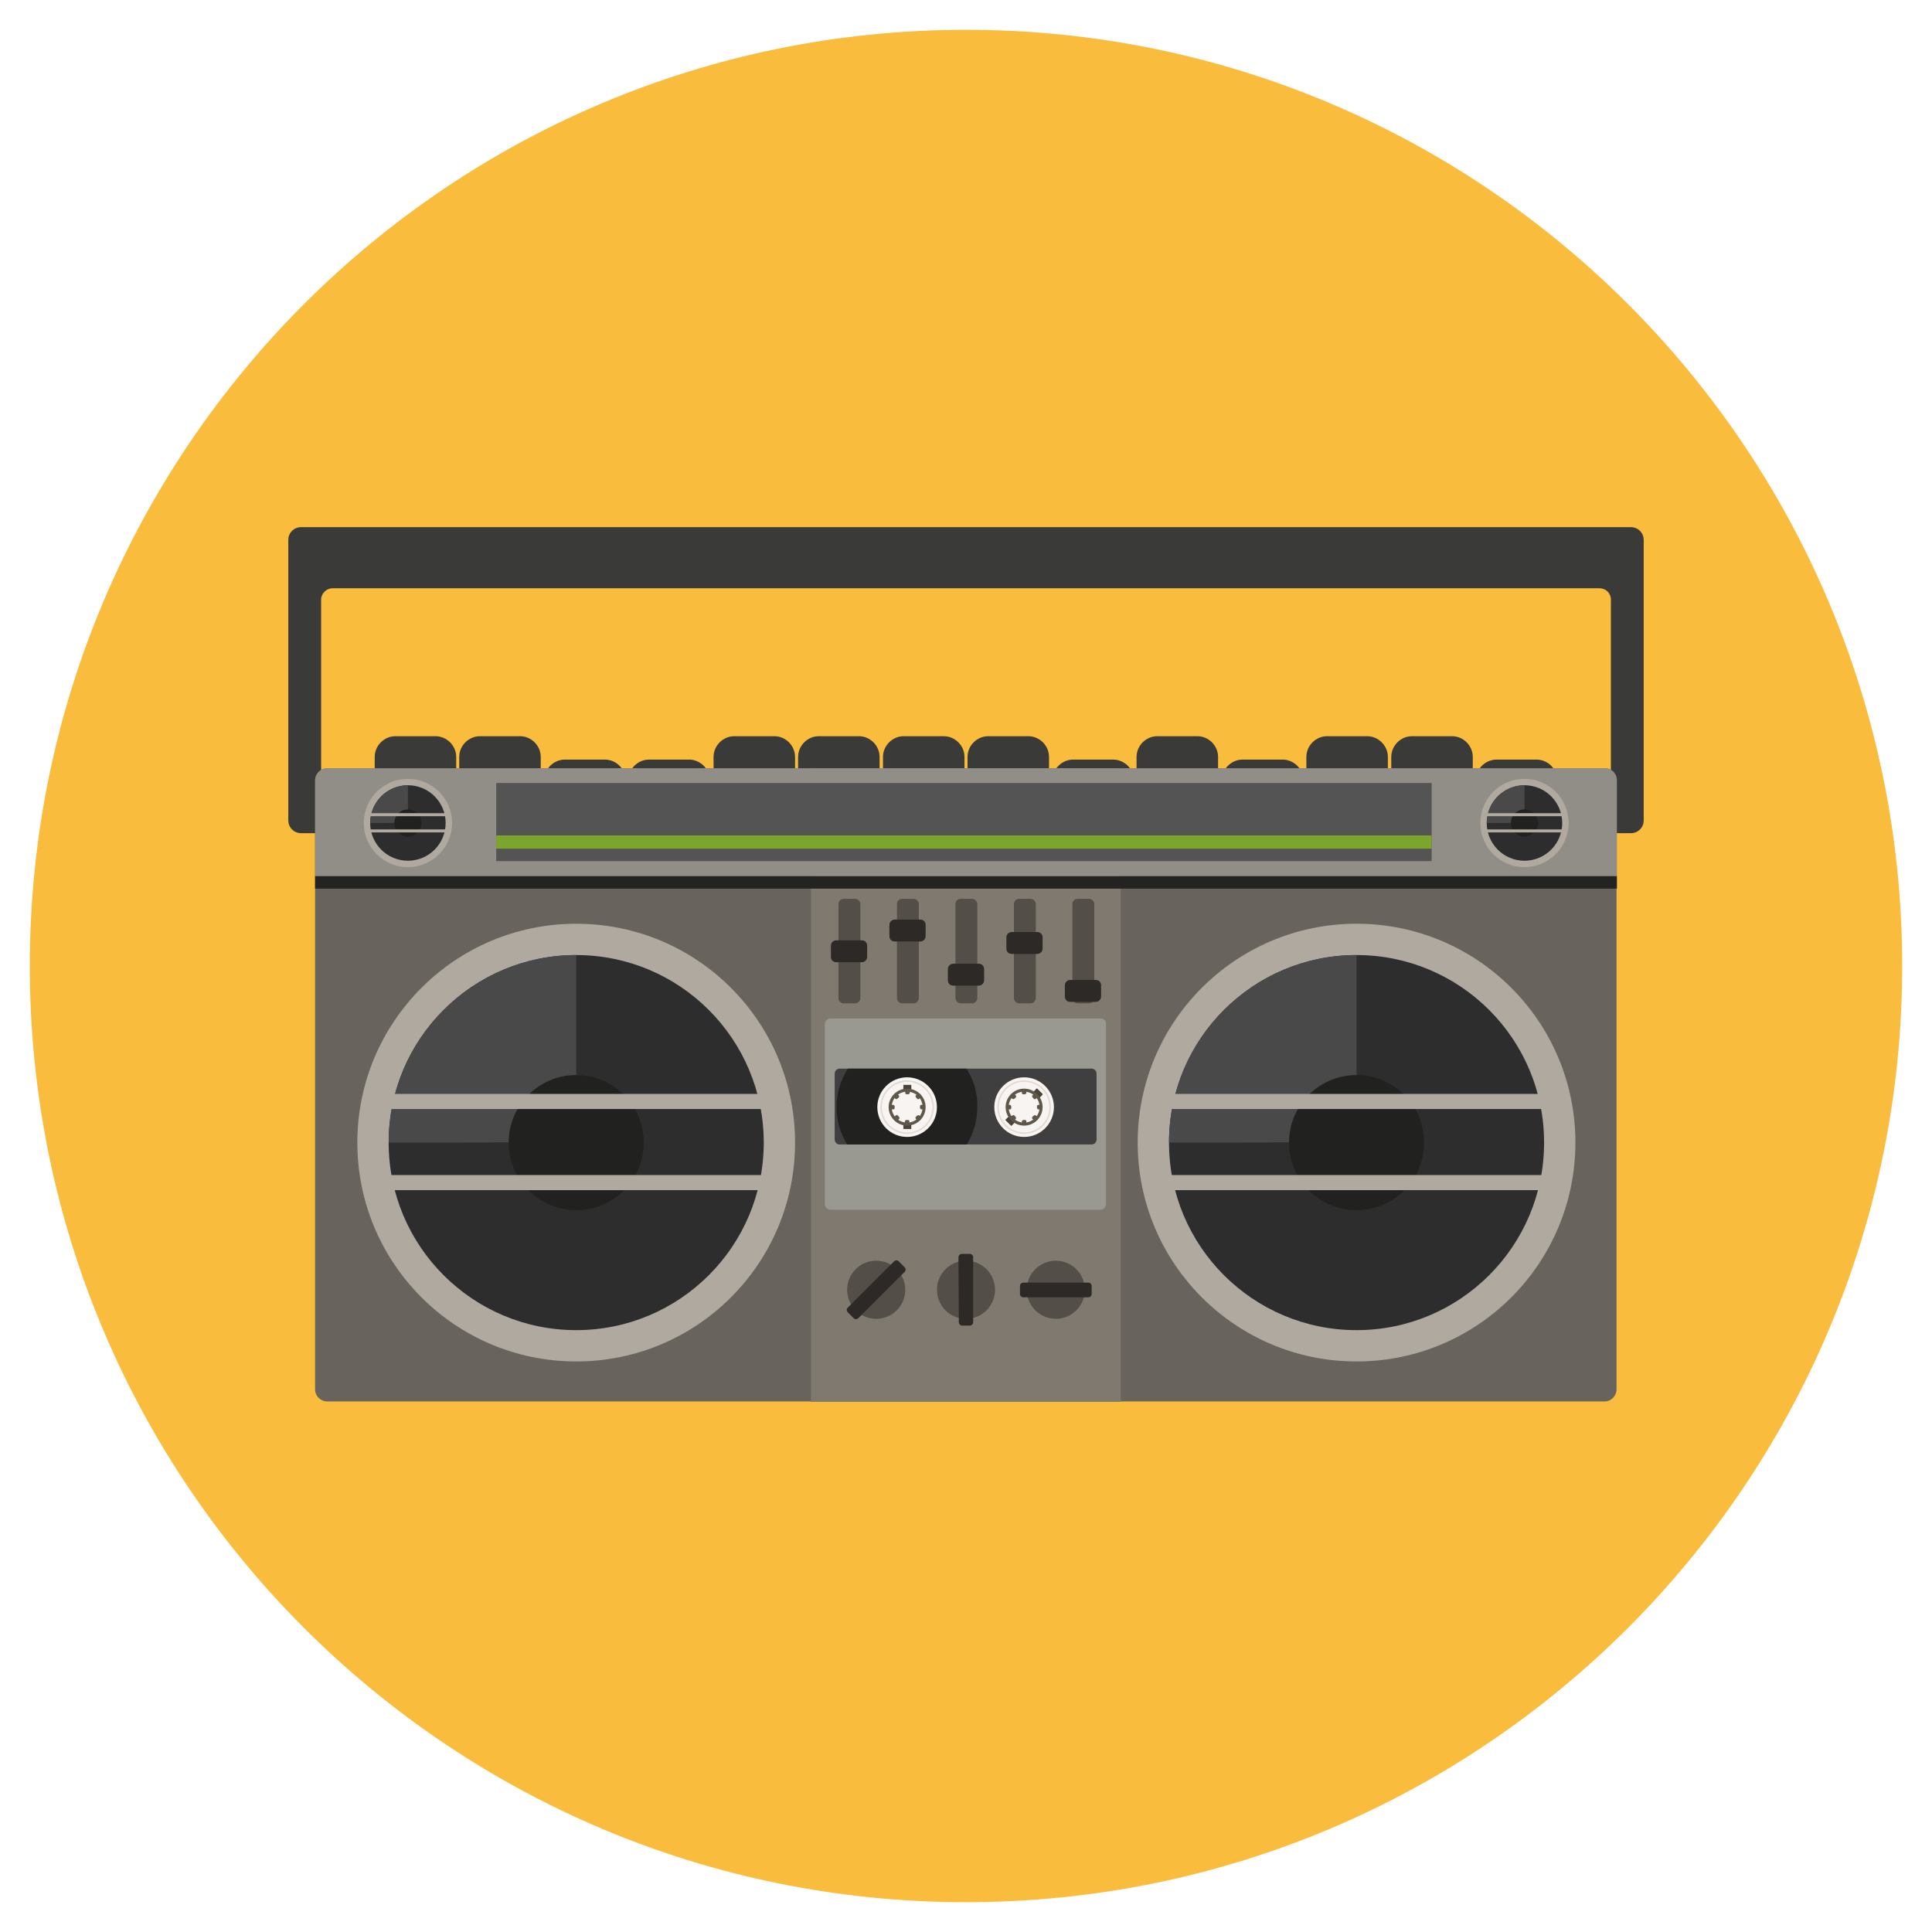 <?xml version="1.0" encoding="utf-8"?>
<!-- Generator: Adobe Illustrator 16.0.0, SVG Export Plug-In . SVG Version: 6.00 Build 0)  -->
<!DOCTYPE svg PUBLIC "-//W3C//DTD SVG 1.1//EN" "http://www.w3.org/Graphics/SVG/1.1/DTD/svg11.dtd">
<svg version="1.1" id="Layer_1" xmlns="http://www.w3.org/2000/svg" xmlns:xlink="http://www.w3.org/1999/xlink" x="0px" y="0px"
	 width="512px" height="512px" viewBox="0 0 512 512" enable-background="new 0 0 512 512" xml:space="preserve">
<g>
	<g>
		<g>
			<g>
				<g>
					<g>
						<g>
							<path fill="#FABC3D" d="M504.1,256C504.1,119,393,7.9,256,7.9C119,7.9,7.9,119,7.9,256C7.9,393,119,504.1,256,504.1
								C393,504.1,504.1,393,504.1,256z"/>
						</g>
					</g>
				</g>
			</g>
		</g>
	</g>
	<g>
		<g>
			<path fill="#3A3A38" d="M432.2,139.7H79.8c-1.9,0-3.4,1.5-3.4,3.4v74.3c0,1.9,1.5,3.4,3.4,3.4h5.3v-61.9c0-1.6,1.4-3,3-3h335.8
				c1.7,0,3,1.3,3,3v61.9h5.3c1.9,0,3.4-1.5,3.4-3.4v-74.3C435.6,141.2,434.1,139.7,432.2,139.7z"/>
		</g>
		<g>
			<path fill="#3A3A38" d="M120.9,207.3c0,3-2.5,5.5-5.5,5.5h-10.6c-3,0-5.5-2.5-5.5-5.5v-6.7c0-3,2.5-5.5,5.5-5.5h10.6
				c3,0,5.5,2.5,5.5,5.5V207.3z"/>
			<path fill="#3A3A38" d="M143.3,207.3c0,3-2.5,5.5-5.5,5.5h-10.6c-3,0-5.5-2.5-5.5-5.5v-6.7c0-3,2.5-5.5,5.5-5.5h10.6
				c3,0,5.5,2.5,5.5,5.5V207.3z"/>
			<path fill="#3A3A38" d="M165.8,213.5c0,3-2.5,5.5-5.5,5.5h-10.6c-3,0-5.5-2.5-5.5-5.5v-6.7c0-3,2.5-5.5,5.5-5.5h10.6
				c3,0,5.5,2.5,5.5,5.5V213.5z"/>
			<path fill="#3A3A38" d="M188.1,213.5c0,3-2.5,5.5-5.5,5.5H172c-3,0-5.5-2.5-5.5-5.5v-6.7c0-3,2.5-5.5,5.5-5.5h10.6
				c3,0,5.5,2.5,5.5,5.5V213.5z"/>
			<path fill="#3A3A38" d="M210.7,207.3c0,3-2.5,5.5-5.5,5.5h-10.6c-3,0-5.5-2.5-5.5-5.5v-6.7c0-3,2.5-5.5,5.5-5.5h10.6
				c3,0,5.5,2.5,5.5,5.5V207.3z"/>
			<path fill="#3A3A38" d="M233.1,207.3c0,3-2.5,5.5-5.5,5.5h-10.6c-3,0-5.5-2.5-5.5-5.5v-6.7c0-3,2.5-5.5,5.5-5.5h10.6
				c3,0,5.5,2.5,5.5,5.5V207.3z"/>
			<path fill="#3A3A38" d="M255.6,207.3c0,3-2.5,5.5-5.5,5.5h-10.6c-3,0-5.5-2.5-5.5-5.5v-6.7c0-3,2.5-5.5,5.5-5.5h10.6
				c3,0,5.5,2.5,5.5,5.5V207.3z"/>
			<path fill="#3A3A38" d="M278,207.3c0,3-2.5,5.5-5.5,5.5h-10.6c-3,0-5.5-2.5-5.5-5.5v-6.7c0-3,2.5-5.5,5.5-5.5h10.6
				c3,0,5.5,2.5,5.5,5.5V207.3z"/>
			<path fill="#3A3A38" d="M300.5,213.5c0,3-2.5,5.5-5.5,5.5h-10.6c-3,0-5.5-2.5-5.5-5.5v-6.7c0-3,2.5-5.5,5.5-5.5H295
				c3,0,5.5,2.5,5.5,5.5V213.5z"/>
			<path fill="#3A3A38" d="M322.8,207.3c0,3-2.5,5.5-5.5,5.5h-10.6c-3,0-5.5-2.5-5.5-5.5v-6.7c0-3,2.5-5.5,5.5-5.5h10.6
				c3,0,5.5,2.5,5.5,5.5V207.3z"/>
			<path fill="#3A3A38" d="M345.4,213.5c0,3-2.5,5.5-5.5,5.5h-10.6c-3,0-5.5-2.5-5.5-5.5v-6.7c0-3,2.5-5.5,5.5-5.5h10.6
				c3,0,5.5,2.5,5.5,5.5V213.5z"/>
			<path fill="#3A3A38" d="M367.8,207.3c0,3-2.5,5.5-5.5,5.5h-10.6c-3,0-5.5-2.5-5.5-5.5v-6.7c0-3,2.5-5.5,5.5-5.5h10.6
				c3,0,5.5,2.5,5.5,5.5V207.3z"/>
			<path fill="#3A3A38" d="M390.3,207.3c0,3-2.5,5.5-5.5,5.5h-10.6c-3,0-5.5-2.5-5.5-5.5v-6.7c0-3,2.5-5.5,5.5-5.5h10.6
				c3,0,5.5,2.5,5.5,5.5V207.3z"/>
			<path fill="#3A3A38" d="M412.7,213.5c0,3-2.5,5.5-5.5,5.5h-10.6c-3,0-5.5-2.5-5.5-5.5v-6.7c0-3,2.5-5.5,5.5-5.5h10.6
				c3,0,5.5,2.5,5.5,5.5V213.5z"/>
		</g>
		<path fill="#68635C" d="M425.3,203.6H86.7c-1.8,0-3.2,1.5-3.2,3.2v161.4c0,1.8,1.5,3.2,3.2,3.2h338.5c1.8,0,3.2-1.5,3.2-3.2V206.8
			C428.5,205,427.1,203.6,425.3,203.6z"/>
		<rect x="214.9" y="203.6" fill="#7F796F" width="82.1" height="167.9"/>
		<g>
			<g>
				<g>
					<circle fill="#544E48" cx="232.2" cy="341.8" r="7.7"/>
				</g>
				<path fill="#2D2926" d="M227.5,349.3c-0.4,0.4-1,0.4-1.3,0l-1.5-1.5c-0.4-0.4-0.4-1,0-1.3l12.2-12.2c0.4-0.4,1-0.4,1.3,0
					l1.5,1.5c0.4,0.4,0.4,1,0,1.3L227.5,349.3z"/>
			</g>
			<g>
				<g>
					<circle fill="#544E48" cx="256" cy="341.8" r="7.7"/>
				</g>
				<path fill="#2D2926" d="M254,333.2c0-0.5,0.4-0.9,0.9-0.9l2.1,0c0.5,0,0.9,0.4,0.9,0.9v17.2c0,0.5-0.4,0.9-0.9,0.9H255
					c-0.5,0-0.9-0.4-0.9-0.9L254,333.2z"/>
			</g>
			<g>
				<g>
					<circle fill="#544E48" cx="279.8" cy="341.8" r="7.7"/>
				</g>
				<path fill="#2D2926" d="M288.4,339.9c0.5,0,0.9,0.4,0.9,0.9v2.1c0,0.5-0.4,0.9-0.9,0.9h-17.2c-0.5,0-0.9-0.4-0.9-0.9v-2.1
					c0-0.5,0.4-0.9,0.9-0.9L288.4,339.9z"/>
			</g>
		</g>
		<path fill="#918D87" d="M425.3,203.6H86.7c-1.8,0-3.2,1.5-3.2,3.2v25.4h345v-25.4C428.5,205,427.1,203.6,425.3,203.6z"/>
		<rect x="83.5" y="232.2" fill="#232322" width="345" height="3.3"/>
		<g>
			<circle fill="#AFA9A0" cx="152.7" cy="302.8" r="58"/>
			<circle fill="#2D2D2D" cx="152.7" cy="302.8" r="49.7"/>
			<path fill="#494949" d="M103,302.8c0-27.5,22.3-49.7,49.7-49.7c0,0,0,48.6,0,49.2S103,302.8,103,302.8z"/>
			<circle fill="#212120" cx="152.7" cy="302.8" r="17.9"/>
			<g>
				<rect x="98.1" y="289.9" fill="#AFA9A0" width="109" height="4"/>
			</g>
			<g>
				<rect x="98.1" y="311.4" fill="#AFA9A0" width="109" height="4"/>
			</g>
		</g>
		<g>
			<circle fill="#AFA9A0" cx="108.1" cy="218.1" r="11.7"/>
			<circle fill="#2D2D2D" cx="108.1" cy="218.1" r="10"/>
			<path fill="#494949" d="M98.1,218.1c0-5.5,4.5-10,10-10c0,0,0,9.8,0,9.9C108.1,218.1,98.1,218.1,98.1,218.1z"/>
			<circle fill="#212120" cx="108.1" cy="218.1" r="3.6"/>
			<g>
				<rect x="97.1" y="215.5" fill="#AFA9A0" width="21.9" height="0.8"/>
			</g>
			<g>
				<rect x="97.1" y="219.8" fill="#AFA9A0" width="21.9" height="0.8"/>
			</g>
		</g>
		<g>
			<circle fill="#AFA9A0" cx="404" cy="218.1" r="11.7"/>
			<circle fill="#2D2D2D" cx="404" cy="218.1" r="10"/>
			<path fill="#494949" d="M394,218.1c0-5.5,4.5-10,10-10c0,0,0,9.8,0,9.9C404,218.1,394,218.1,394,218.1z"/>
			<circle fill="#212120" cx="404" cy="218.1" r="3.6"/>
			<g>
				<rect x="393" y="215.5" fill="#AFA9A0" width="21.9" height="0.8"/>
			</g>
			<g>
				<rect x="393" y="219.8" fill="#AFA9A0" width="21.9" height="0.8"/>
			</g>
		</g>
		<g>
			<circle fill="#AFA9A0" cx="359.5" cy="302.8" r="58"/>
			<circle fill="#2D2D2D" cx="359.5" cy="302.8" r="49.7"/>
			<path fill="#494949" d="M309.8,302.8c0-27.5,22.3-49.7,49.7-49.7c0,0,0,48.6,0,49.2S309.8,302.8,309.8,302.8z"/>
			<circle fill="#212120" cx="359.5" cy="302.8" r="17.9"/>
			<g>
				<rect x="304.9" y="289.9" fill="#AFA9A0" width="109" height="4"/>
			</g>
			<g>
				<rect x="304.9" y="311.4" fill="#AFA9A0" width="109" height="4"/>
			</g>
		</g>
		<g>
			<g>
				<path fill="#999992" d="M291.6,269.9h-71.5c-0.8,0-1.5,0.7-1.5,1.5v47.7c0,0.8,0.7,1.5,1.5,1.5h71.5c0.8,0,1.5-0.7,1.5-1.5
					v-47.7C293.2,270.6,292.5,269.9,291.6,269.9z"/>
			</g>
			<g>
				<path fill="#3F3F3F" d="M289.3,283.2h-66.8c-0.7,0-1.3,0.6-1.3,1.3v17.5c0,0.7,0.6,1.3,1.3,1.3h66.8c0.7,0,1.3-0.6,1.3-1.3
					v-17.5C290.6,283.8,290,283.2,289.3,283.2z"/>
			</g>
			<g>
				<path fill="#212120" d="M256.1,283.2h-31.4c-1.9,2.9-3,6.4-3,10.2c0,3.6,1,7,2.8,9.9h31.7c1.8-2.9,2.8-6.3,2.8-9.9
					C259.1,289.6,258,286.1,256.1,283.2z"/>
			</g>
			<g>
				<circle fill="#F8F4F1" cx="240.4" cy="293.4" r="7.9"/>
				<circle fill="#E2D9D3" cx="240.4" cy="293.4" r="7.1"/>
				<circle fill="#F8F4F1" cx="240.4" cy="293.4" r="6.7"/>
				<path fill="#49433B" d="M241.4,287.5h-1.9c-0.1,0-0.1,0.1-0.1,0.1v11.5c0,0.1,0.1,0.1,0.1,0.1h1.9c0.1,0,0.1-0.1,0.1-0.1v-11.5
					C241.5,287.5,241.5,287.5,241.4,287.5z"/>
				<circle fill="#5F574A" cx="240.4" cy="293.4" r="4.9"/>
				<circle fill="#F8F4F1" cx="240.4" cy="293.4" r="4.1"/>
				<g>
					<g>
						<g>
							<g>
								<g>
									<path fill="#5F574A" d="M241.1,289.6c0,0.3-0.3,0.4-0.6,0.4l0,0c-0.3,0-0.6,0-0.6-0.4v-0.4c0-0.3,0.3-0.6,0.6-0.6l0,0
										c0.3,0,0.6,0.3,0.6,0.6V289.6z"/>
								</g>
							</g>
							<g>
								<g>
									<path fill="#5F574A" d="M239.8,297.2c0-0.3,0.3-0.4,0.6-0.4l0,0c0.3,0,0.6,0,0.6,0.4v0.4c0,0.3-0.3,0.6-0.6,0.6l0,0
										c-0.3,0-0.6-0.3-0.6-0.6V297.2z"/>
								</g>
							</g>
						</g>
						<g>
							<g>
								<g>
									<path fill="#5F574A" d="M244.2,294c-0.3,0-0.4-0.3-0.4-0.6l0,0c0-0.3,0-0.6,0.4-0.6h0.4c0.3,0,0.6,0.3,0.6,0.6l0,0
										c0,0.3-0.3,0.6-0.6,0.6H244.2z"/>
								</g>
							</g>
							<g>
								<g>
									<path fill="#5F574A" d="M236.7,292.8c0.3,0,0.4,0.3,0.4,0.6l0,0c0,0.3,0,0.6-0.4,0.6h-0.4c-0.3,0-0.6-0.3-0.6-0.6l0,0
										c0-0.3,0.3-0.6,0.6-0.6H236.7z"/>
								</g>
							</g>
						</g>
					</g>
					<g>
						<g>
							<g>
								<g>
									<path fill="#5F574A" d="M243.6,291.2c-0.2,0.2-0.5,0.1-0.7-0.2l0,0c-0.2-0.2-0.4-0.5-0.2-0.7l0.3-0.3
										c0.2-0.2,0.6-0.2,0.9,0l0,0c0.2,0.2,0.2,0.6,0,0.9L243.6,291.2z"/>
								</g>
							</g>
							<g>
								<g>
									<path fill="#5F574A" d="M237.4,295.6c0.2-0.2,0.5-0.1,0.7,0.2l0,0c0.2,0.2,0.4,0.5,0.2,0.7l-0.3,0.3
										c-0.2,0.2-0.6,0.2-0.9,0l0,0c-0.2-0.2-0.2-0.6,0-0.9L237.4,295.6z"/>
								</g>
							</g>
						</g>
						<g>
							<g>
								<g>
									<path fill="#5F574A" d="M242.7,296.5c-0.2-0.2-0.1-0.5,0.2-0.7l0,0c0.2-0.2,0.5-0.4,0.7-0.2l0.3,0.3c0.2,0.2,0.2,0.6,0,0.9
										l0,0c-0.2,0.2-0.6,0.2-0.9,0L242.7,296.5z"/>
								</g>
							</g>
							<g>
								<g>
									<path fill="#5F574A" d="M238.2,290.3c0.2,0.2,0.1,0.5-0.2,0.7l0,0c-0.2,0.2-0.5,0.4-0.7,0.2l-0.3-0.3
										c-0.2-0.2-0.2-0.6,0-0.9l0,0c0.2-0.2,0.6-0.2,0.9,0L238.2,290.3z"/>
								</g>
							</g>
						</g>
					</g>
				</g>
			</g>
			<g>
				<circle fill="#F8F4F1" cx="271.4" cy="293.4" r="7.9"/>
				<circle fill="#E2D9D3" cx="271.4" cy="293.4" r="7.1"/>
				<circle fill="#F8F4F1" cx="271.4" cy="293.4" r="6.7"/>
				<path fill="#49433B" d="M276.3,289.9l-1.4-1.4c-0.1-0.1-0.1-0.1-0.2,0l-8.2,8.2c-0.1,0.1-0.1,0.1,0,0.2l1.4,1.4
					c0.1,0.1,0.1,0.1,0.2,0l8.2-8.2C276.3,290,276.3,289.9,276.3,289.9z"/>
				<circle fill="#5F574A" cx="271.4" cy="293.4" r="4.9"/>
				<circle fill="#F8F4F1" cx="271.4" cy="293.4" r="4.1"/>
				<g>
					<g>
						<g>
							<g>
								<g>
									<path fill="#5F574A" d="M274.5,291.2c-0.2,0.2-0.5,0.1-0.7-0.2l0,0c-0.2-0.2-0.4-0.5-0.2-0.7l0.3-0.3
										c0.2-0.2,0.6-0.2,0.9,0l0,0c0.2,0.2,0.2,0.6,0,0.9L274.5,291.2z"/>
								</g>
							</g>
							<g>
								<g>
									<path fill="#5F574A" d="M268.3,295.6c0.2-0.2,0.5-0.1,0.7,0.2l0,0c0.2,0.2,0.4,0.5,0.2,0.7l-0.3,0.3
										c-0.2,0.2-0.6,0.2-0.9,0l0,0c-0.2-0.2-0.2-0.6,0-0.9L268.3,295.6z"/>
								</g>
							</g>
						</g>
						<g>
							<g>
								<g>
									<path fill="#5F574A" d="M273.6,296.5c-0.2-0.2-0.1-0.5,0.2-0.7l0,0c0.2-0.2,0.5-0.4,0.7-0.2l0.3,0.3c0.2,0.2,0.2,0.6,0,0.9
										l0,0c-0.2,0.2-0.6,0.2-0.9,0L273.6,296.5z"/>
								</g>
							</g>
							<g>
								<g>
									<path fill="#5F574A" d="M269.2,290.3c0.2,0.2,0.1,0.5-0.2,0.7l0,0c-0.2,0.2-0.5,0.4-0.7,0.2l-0.3-0.3
										c-0.2-0.2-0.2-0.6,0-0.9l0,0c0.2-0.2,0.6-0.2,0.9,0L269.2,290.3z"/>
								</g>
							</g>
						</g>
					</g>
					<g>
						<g>
							<g>
								<g>
									<path fill="#5F574A" d="M275.2,294c-0.3,0-0.4-0.3-0.4-0.6l0,0c0-0.3,0-0.6,0.4-0.6h0.4c0.3,0,0.6,0.3,0.6,0.6l0,0
										c0,0.3-0.3,0.6-0.6,0.6H275.2z"/>
								</g>
							</g>
							<g>
								<g>
									<path fill="#5F574A" d="M267.6,292.8c0.3,0,0.4,0.3,0.4,0.6l0,0c0,0.3,0,0.6-0.4,0.6h-0.4c-0.3,0-0.6-0.3-0.6-0.6l0,0
										c0-0.3,0.3-0.6,0.6-0.6H267.6z"/>
								</g>
							</g>
						</g>
						<g>
							<g>
								<g>
									<path fill="#5F574A" d="M270.8,297.2c0-0.3,0.3-0.4,0.6-0.4l0,0c0.3,0,0.6,0,0.6,0.4v0.4c0,0.3-0.3,0.6-0.6,0.6l0,0
										c-0.3,0-0.6-0.3-0.6-0.6V297.2z"/>
								</g>
							</g>
							<g>
								<g>
									<path fill="#5F574A" d="M272,289.6c0,0.3-0.3,0.4-0.6,0.4l0,0c-0.3,0-0.6,0-0.6-0.4v-0.4c0-0.3,0.3-0.6,0.6-0.6l0,0
										c0.3,0,0.6,0.3,0.6,0.6V289.6z"/>
								</g>
							</g>
						</g>
					</g>
				</g>
			</g>
		</g>
		<rect x="131.5" y="207.5" fill="#545454" width="247.9" height="20.7"/>
		<rect x="131.5" y="221.4" fill="#7CA52B" width="247.9" height="3.5"/>
		<g>
			<g>
				<path fill="#544E48" d="M222.2,239.6c0-0.8,0.6-1.4,1.4-1.4l3,0c0.7,0,1.4,0.6,1.4,1.4v24.9c0,0.7-0.6,1.4-1.4,1.4h-3
					c-0.7,0-1.4-0.6-1.4-1.4L222.2,239.6z"/>
				<path fill="#2D2926" d="M228.4,249.2c0.8,0,1.4,0.6,1.4,1.4l0,3c0,0.7-0.6,1.4-1.4,1.4h-6.8c-0.8,0-1.4-0.6-1.4-1.4v-3
					c0-0.7,0.6-1.4,1.4-1.4L228.4,249.2z"/>
			</g>
			<g>
				<path fill="#544E48" d="M237.7,239.6c0-0.8,0.6-1.4,1.4-1.4l3,0c0.7,0,1.4,0.6,1.4,1.4v24.9c0,0.7-0.6,1.4-1.4,1.4h-3
					c-0.7,0-1.4-0.6-1.4-1.4L237.7,239.6z"/>
				<path fill="#2D2926" d="M243.9,243.7c0.8,0,1.4,0.6,1.4,1.4l0,3c0,0.7-0.6,1.4-1.4,1.4h-6.8c-0.8,0-1.4-0.6-1.4-1.4v-3
					c0-0.7,0.6-1.4,1.4-1.4L243.9,243.7z"/>
			</g>
			<g>
				<path fill="#544E48" d="M253.2,239.6c0-0.8,0.6-1.4,1.4-1.4l3,0c0.7,0,1.4,0.6,1.4,1.4v24.9c0,0.7-0.6,1.4-1.4,1.4h-3
					c-0.7,0-1.4-0.6-1.4-1.4L253.2,239.6z"/>
				<path fill="#2D2926" d="M259.4,255.4c0.8,0,1.4,0.6,1.4,1.4l0,3c0,0.7-0.6,1.4-1.4,1.4h-6.8c-0.8,0-1.4-0.6-1.4-1.4v-3
					c0-0.7,0.6-1.4,1.4-1.4L259.4,255.4z"/>
			</g>
			<g>
				<path fill="#544E48" d="M268.7,239.6c0-0.8,0.6-1.4,1.4-1.4l3,0c0.7,0,1.4,0.6,1.4,1.4v24.9c0,0.7-0.6,1.4-1.4,1.4h-3
					c-0.7,0-1.4-0.6-1.4-1.4L268.7,239.6z"/>
				<path fill="#2D2926" d="M274.9,247c0.8,0,1.4,0.6,1.4,1.4l0,3c0,0.7-0.6,1.4-1.4,1.4h-6.8c-0.8,0-1.4-0.6-1.4-1.4v-3
					c0-0.7,0.6-1.4,1.4-1.4L274.9,247z"/>
			</g>
			<g>
				<path fill="#544E48" d="M284.2,239.6c0-0.8,0.6-1.4,1.4-1.4l3,0c0.7,0,1.4,0.6,1.4,1.4v24.9c0,0.7-0.6,1.4-1.4,1.4h-3
					c-0.7,0-1.4-0.6-1.4-1.4L284.2,239.6z"/>
				<path fill="#2D2926" d="M290.4,259.7c0.8,0,1.4,0.6,1.4,1.4l0,3c0,0.7-0.6,1.4-1.4,1.4h-6.8c-0.8,0-1.4-0.6-1.4-1.4v-3
					c0-0.7,0.6-1.4,1.4-1.4L290.4,259.7z"/>
			</g>
		</g>
	</g>
</g>
</svg>
